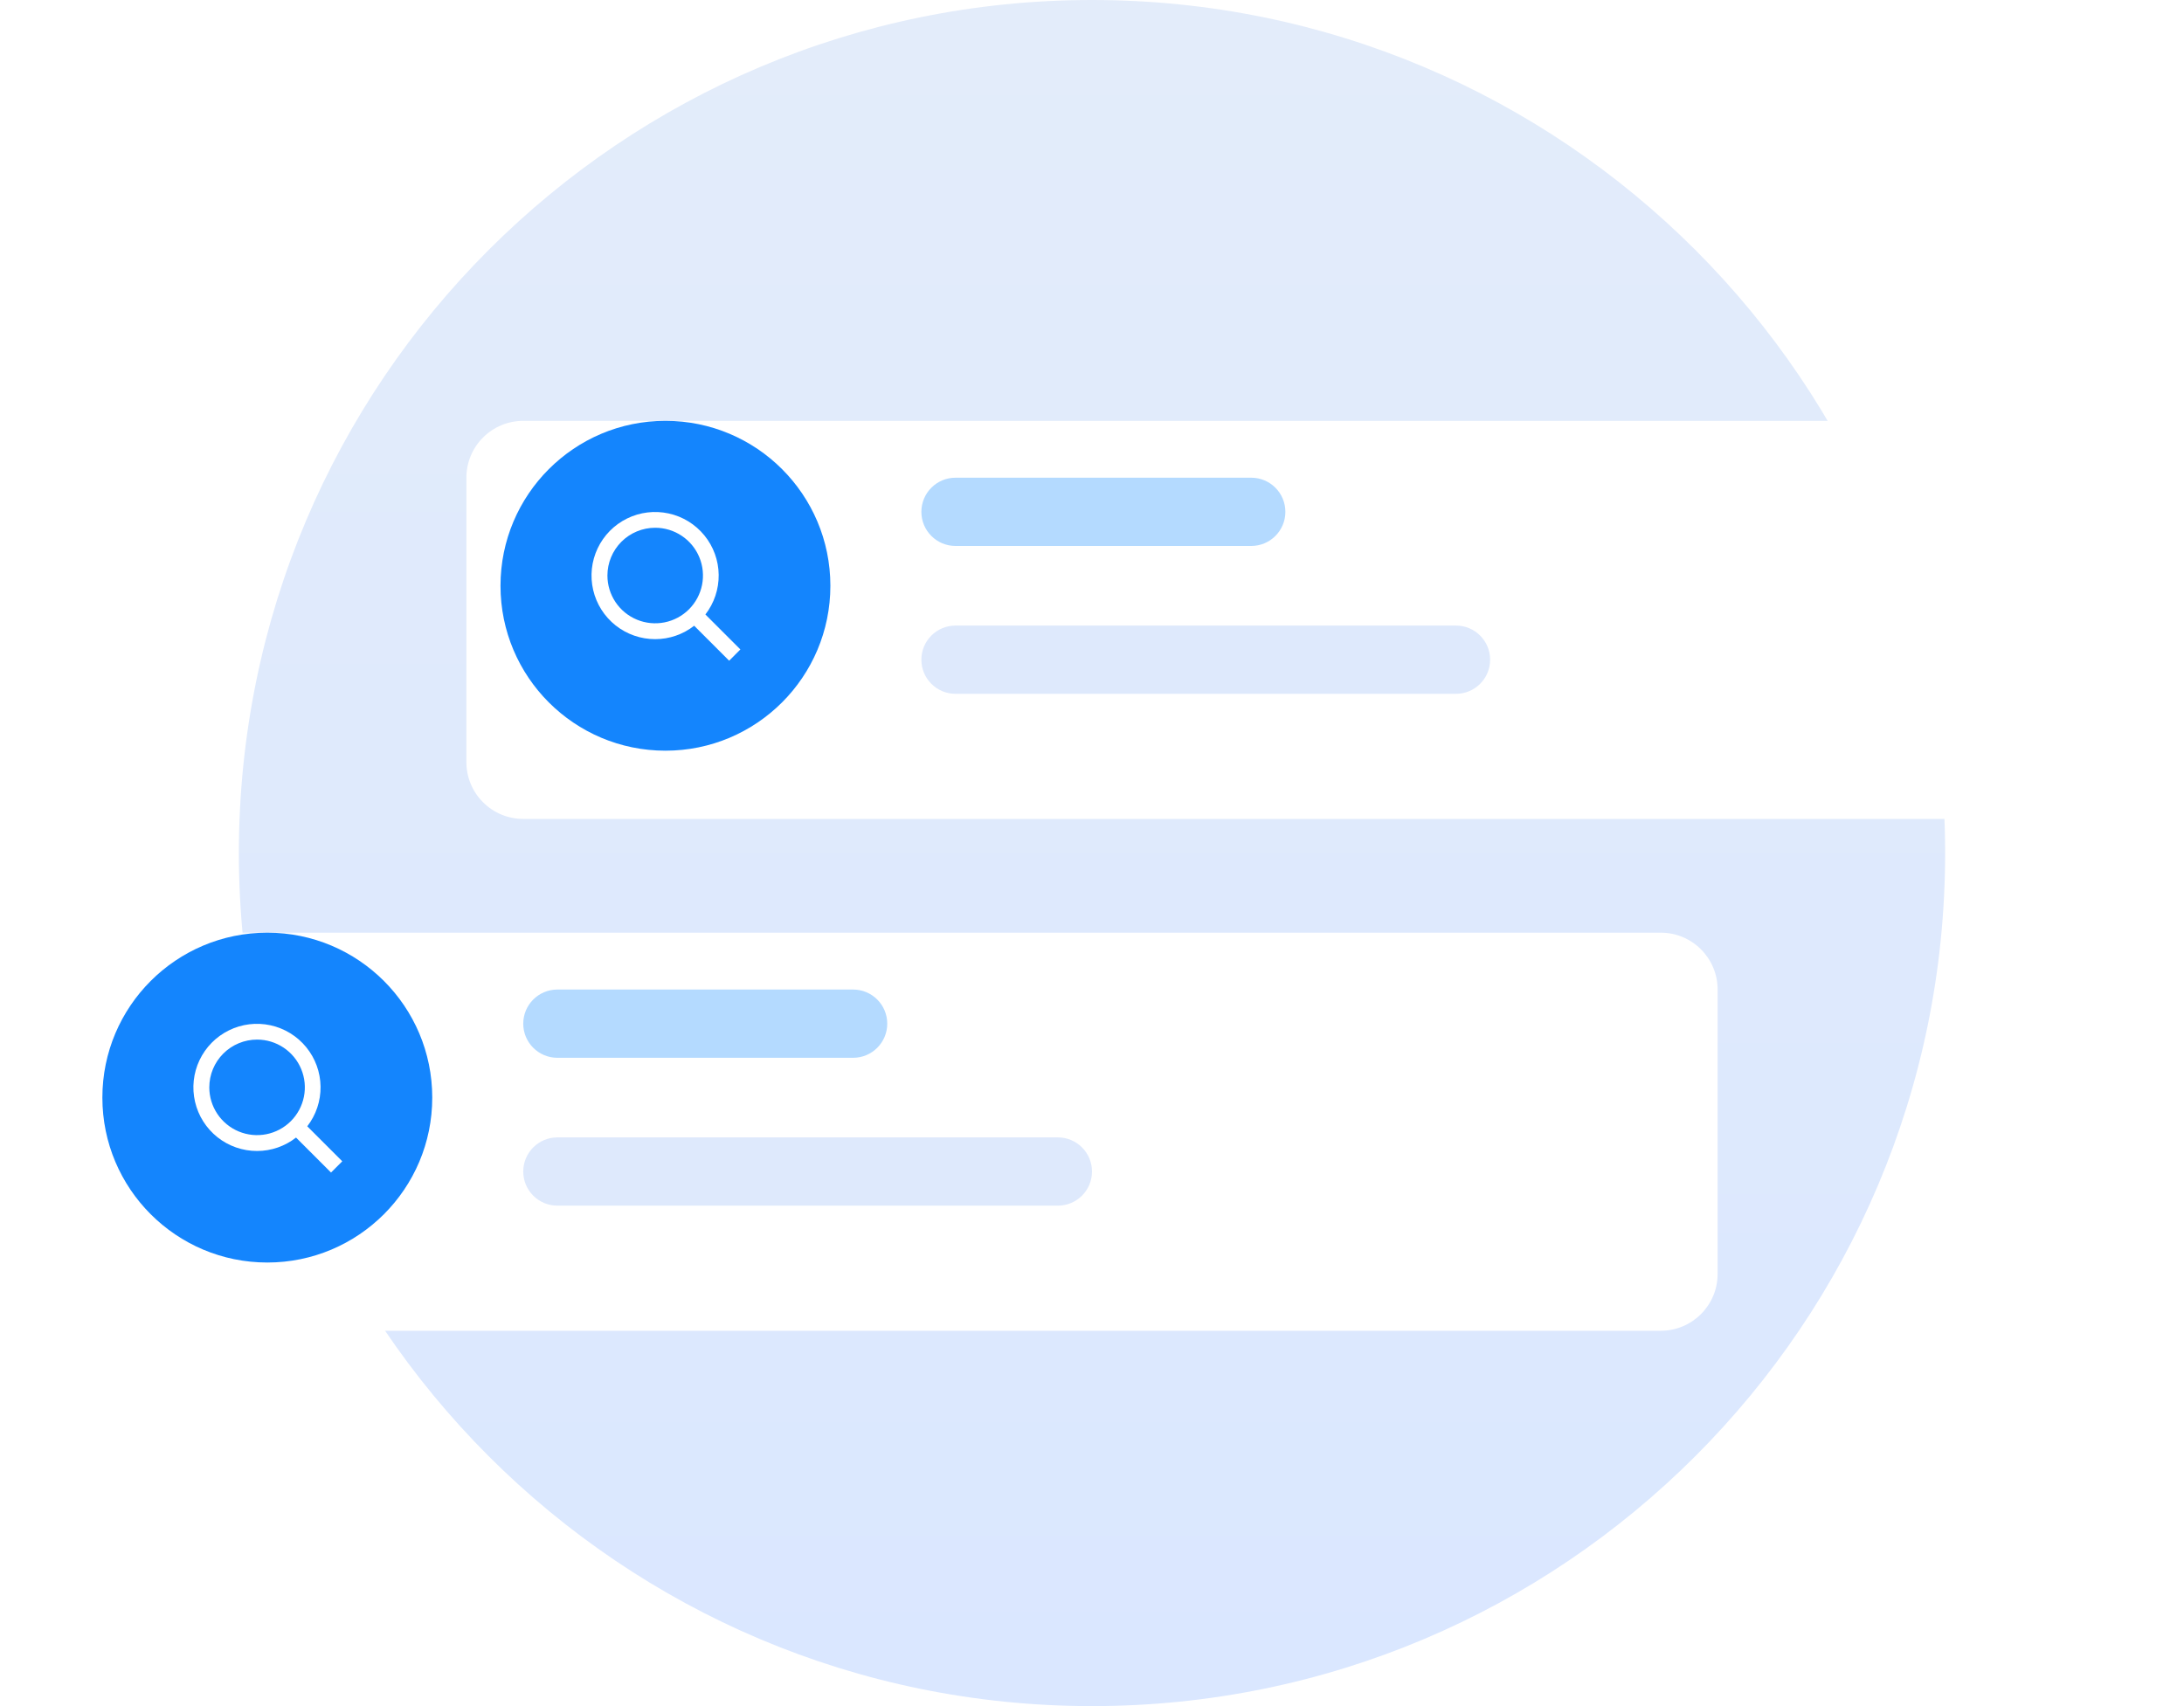 <svg width="192" height="150" viewBox="0 0 192 150" fill="none" xmlns="http://www.w3.org/2000/svg">
<path d="M96 150C137.421 150 171 116.421 171 75C171 33.579 137.421 0 96 0C54.579 0 21 33.579 21 75C21 116.421 54.579 150 96 150Z" fill="url(#paint0_linear_2957_23316)"/>
<g filter="url(#filter0_d_2957_23316)">
<path d="M46 34H181C182.326 34 183.598 34.527 184.536 35.465C185.473 36.402 186 37.674 186 39V64C186 65.326 185.473 66.598 184.536 67.535C183.598 68.473 182.326 69 181 69H46C44.674 69 43.402 68.473 42.465 67.535C41.527 66.598 41 65.326 41 64V39C41 37.674 41.527 36.402 42.465 35.465C43.402 34.527 44.674 34 46 34V34Z" fill="white"/>
</g>
<path d="M110 42H84C82.343 42 81 43.343 81 45C81 46.657 82.343 48 84 48H110C111.657 48 113 46.657 113 45C113 43.343 111.657 42 110 42Z" fill="#B4DAFF"/>
<path d="M128 55H84C82.343 55 81 56.343 81 58C81 59.657 82.343 61 84 61H128C129.657 61 131 59.657 131 58C131 56.343 129.657 55 128 55Z" fill="#DEE9FC"/>
<path d="M73 51.5C73 43.492 66.508 37 58.5 37C50.492 37 44 43.492 44 51.5C44 59.508 50.492 66 58.5 66C66.508 66 73 59.508 73 51.5Z" fill="#1485FD"/>
<path d="M57.6 56.194C58.841 56.194 60.047 55.779 61.025 55.014L64.1 58.089L65.089 57.1L62.013 54.024C62.786 53.025 63.197 51.793 63.181 50.53C63.164 49.267 62.72 48.047 61.921 47.069C61.122 46.09 60.016 45.411 58.781 45.142C57.547 44.873 56.258 45.03 55.124 45.588C53.991 46.145 53.08 47.07 52.539 48.212C51.998 49.353 51.86 50.644 52.148 51.875C52.435 53.105 53.13 54.201 54.12 54.986C55.11 55.77 56.337 56.196 57.6 56.194ZM57.6 46.4C58.431 46.4 59.243 46.646 59.933 47.108C60.624 47.569 61.162 48.225 61.48 48.993C61.798 49.76 61.881 50.605 61.719 51.419C61.557 52.234 61.157 52.983 60.57 53.57C59.982 54.157 59.234 54.557 58.419 54.719C57.605 54.881 56.76 54.798 55.993 54.48C55.225 54.162 54.569 53.624 54.108 52.933C53.646 52.243 53.4 51.431 53.4 50.6C53.4 49.486 53.843 48.418 54.63 47.63C55.418 46.843 56.486 46.4 57.6 46.4Z" fill="white"/>
<g filter="url(#filter1_d_2957_23316)">
<path d="M146 79H11C8.239 79 6 81.239 6 84V109C6 111.761 8.239 114 11 114H146C148.761 114 151 111.761 151 109V84C151 81.239 148.761 79 146 79Z" fill="white"/>
</g>
<path d="M75 87H49C47.343 87 46 88.343 46 90C46 91.657 47.343 93 49 93H75C76.657 93 78 91.657 78 90C78 88.343 76.657 87 75 87Z" fill="#B4DAFF"/>
<path d="M93 100H49C47.343 100 46 101.343 46 103C46 104.657 47.343 106 49 106H93C94.657 106 96 104.657 96 103C96 101.343 94.657 100 93 100Z" fill="#DEE9FC"/>
<path d="M38 96.5C38 88.492 31.508 82 23.5 82C15.492 82 9 88.492 9 96.5C9 104.508 15.492 111 23.5 111C31.508 111 38 104.508 38 96.5Z" fill="#1485FD"/>
<path d="M22.6 101.194C23.841 101.194 25.047 100.778 26.025 100.014L29.1 103.089L30.089 102.1L27.013 99.024C27.786 98.025 28.197 96.793 28.181 95.53C28.164 94.267 27.72 93.047 26.921 92.069C26.122 91.09 25.015 90.411 23.781 90.142C22.547 89.873 21.258 90.03 20.125 90.588C18.991 91.145 18.08 92.07 17.539 93.212C16.998 94.353 16.86 95.644 17.148 96.875C17.435 98.105 18.13 99.201 19.12 99.986C20.11 100.77 21.337 101.196 22.6 101.194ZM22.6 91.4C23.431 91.4 24.243 91.646 24.933 92.108C25.624 92.569 26.162 93.225 26.48 93.993C26.798 94.76 26.881 95.605 26.719 96.419C26.557 97.234 26.157 97.983 25.57 98.57C24.982 99.157 24.234 99.557 23.419 99.719C22.605 99.881 21.76 99.798 20.993 99.48C20.225 99.162 19.569 98.624 19.108 97.933C18.646 97.243 18.4 96.431 18.4 95.6C18.4 94.486 18.843 93.418 19.63 92.63C20.418 91.843 21.486 91.4 22.6 91.4Z" fill="white"/>
<defs>
<filter id="filter0_d_2957_23316" x="35" y="31" width="157" height="47" filterUnits="userSpaceOnUse" color-interpolation-filters="sRGB">
<feFlood flood-opacity="0" result="BackgroundImageFix"/>
<feColorMatrix in="SourceAlpha" type="matrix" values="0 0 0 0 0 0 0 0 0 0 0 0 0 0 0 0 0 0 127 0" result="hardAlpha"/>
<feOffset dy="3"/>
<feGaussianBlur stdDeviation="3"/>
<feColorMatrix type="matrix" values="0 0 0 0 0 0 0 0 0 0 0 0 0 0 0 0 0 0 0.161 0"/>
<feBlend mode="normal" in2="BackgroundImageFix" result="effect1_dropShadow_2957_23316"/>
<feBlend mode="normal" in="SourceGraphic" in2="effect1_dropShadow_2957_23316" result="shape"/>
</filter>
<filter id="filter1_d_2957_23316" x="0" y="76" width="157" height="47" filterUnits="userSpaceOnUse" color-interpolation-filters="sRGB">
<feFlood flood-opacity="0" result="BackgroundImageFix"/>
<feColorMatrix in="SourceAlpha" type="matrix" values="0 0 0 0 0 0 0 0 0 0 0 0 0 0 0 0 0 0 127 0" result="hardAlpha"/>
<feOffset dy="3"/>
<feGaussianBlur stdDeviation="3"/>
<feColorMatrix type="matrix" values="0 0 0 0 0 0 0 0 0 0 0 0 0 0 0 0 0 0 0.161 0"/>
<feBlend mode="normal" in2="BackgroundImageFix" result="effect1_dropShadow_2957_23316"/>
<feBlend mode="normal" in="SourceGraphic" in2="effect1_dropShadow_2957_23316" result="shape"/>
</filter>
<linearGradient id="paint0_linear_2957_23316" x1="96" y1="0" x2="96" y2="150" gradientUnits="userSpaceOnUse">
<stop stop-color="#E3ECFA"/>
<stop offset="1" stop-color="#DAE7FF"/>
</linearGradient>
</defs>
</svg>
